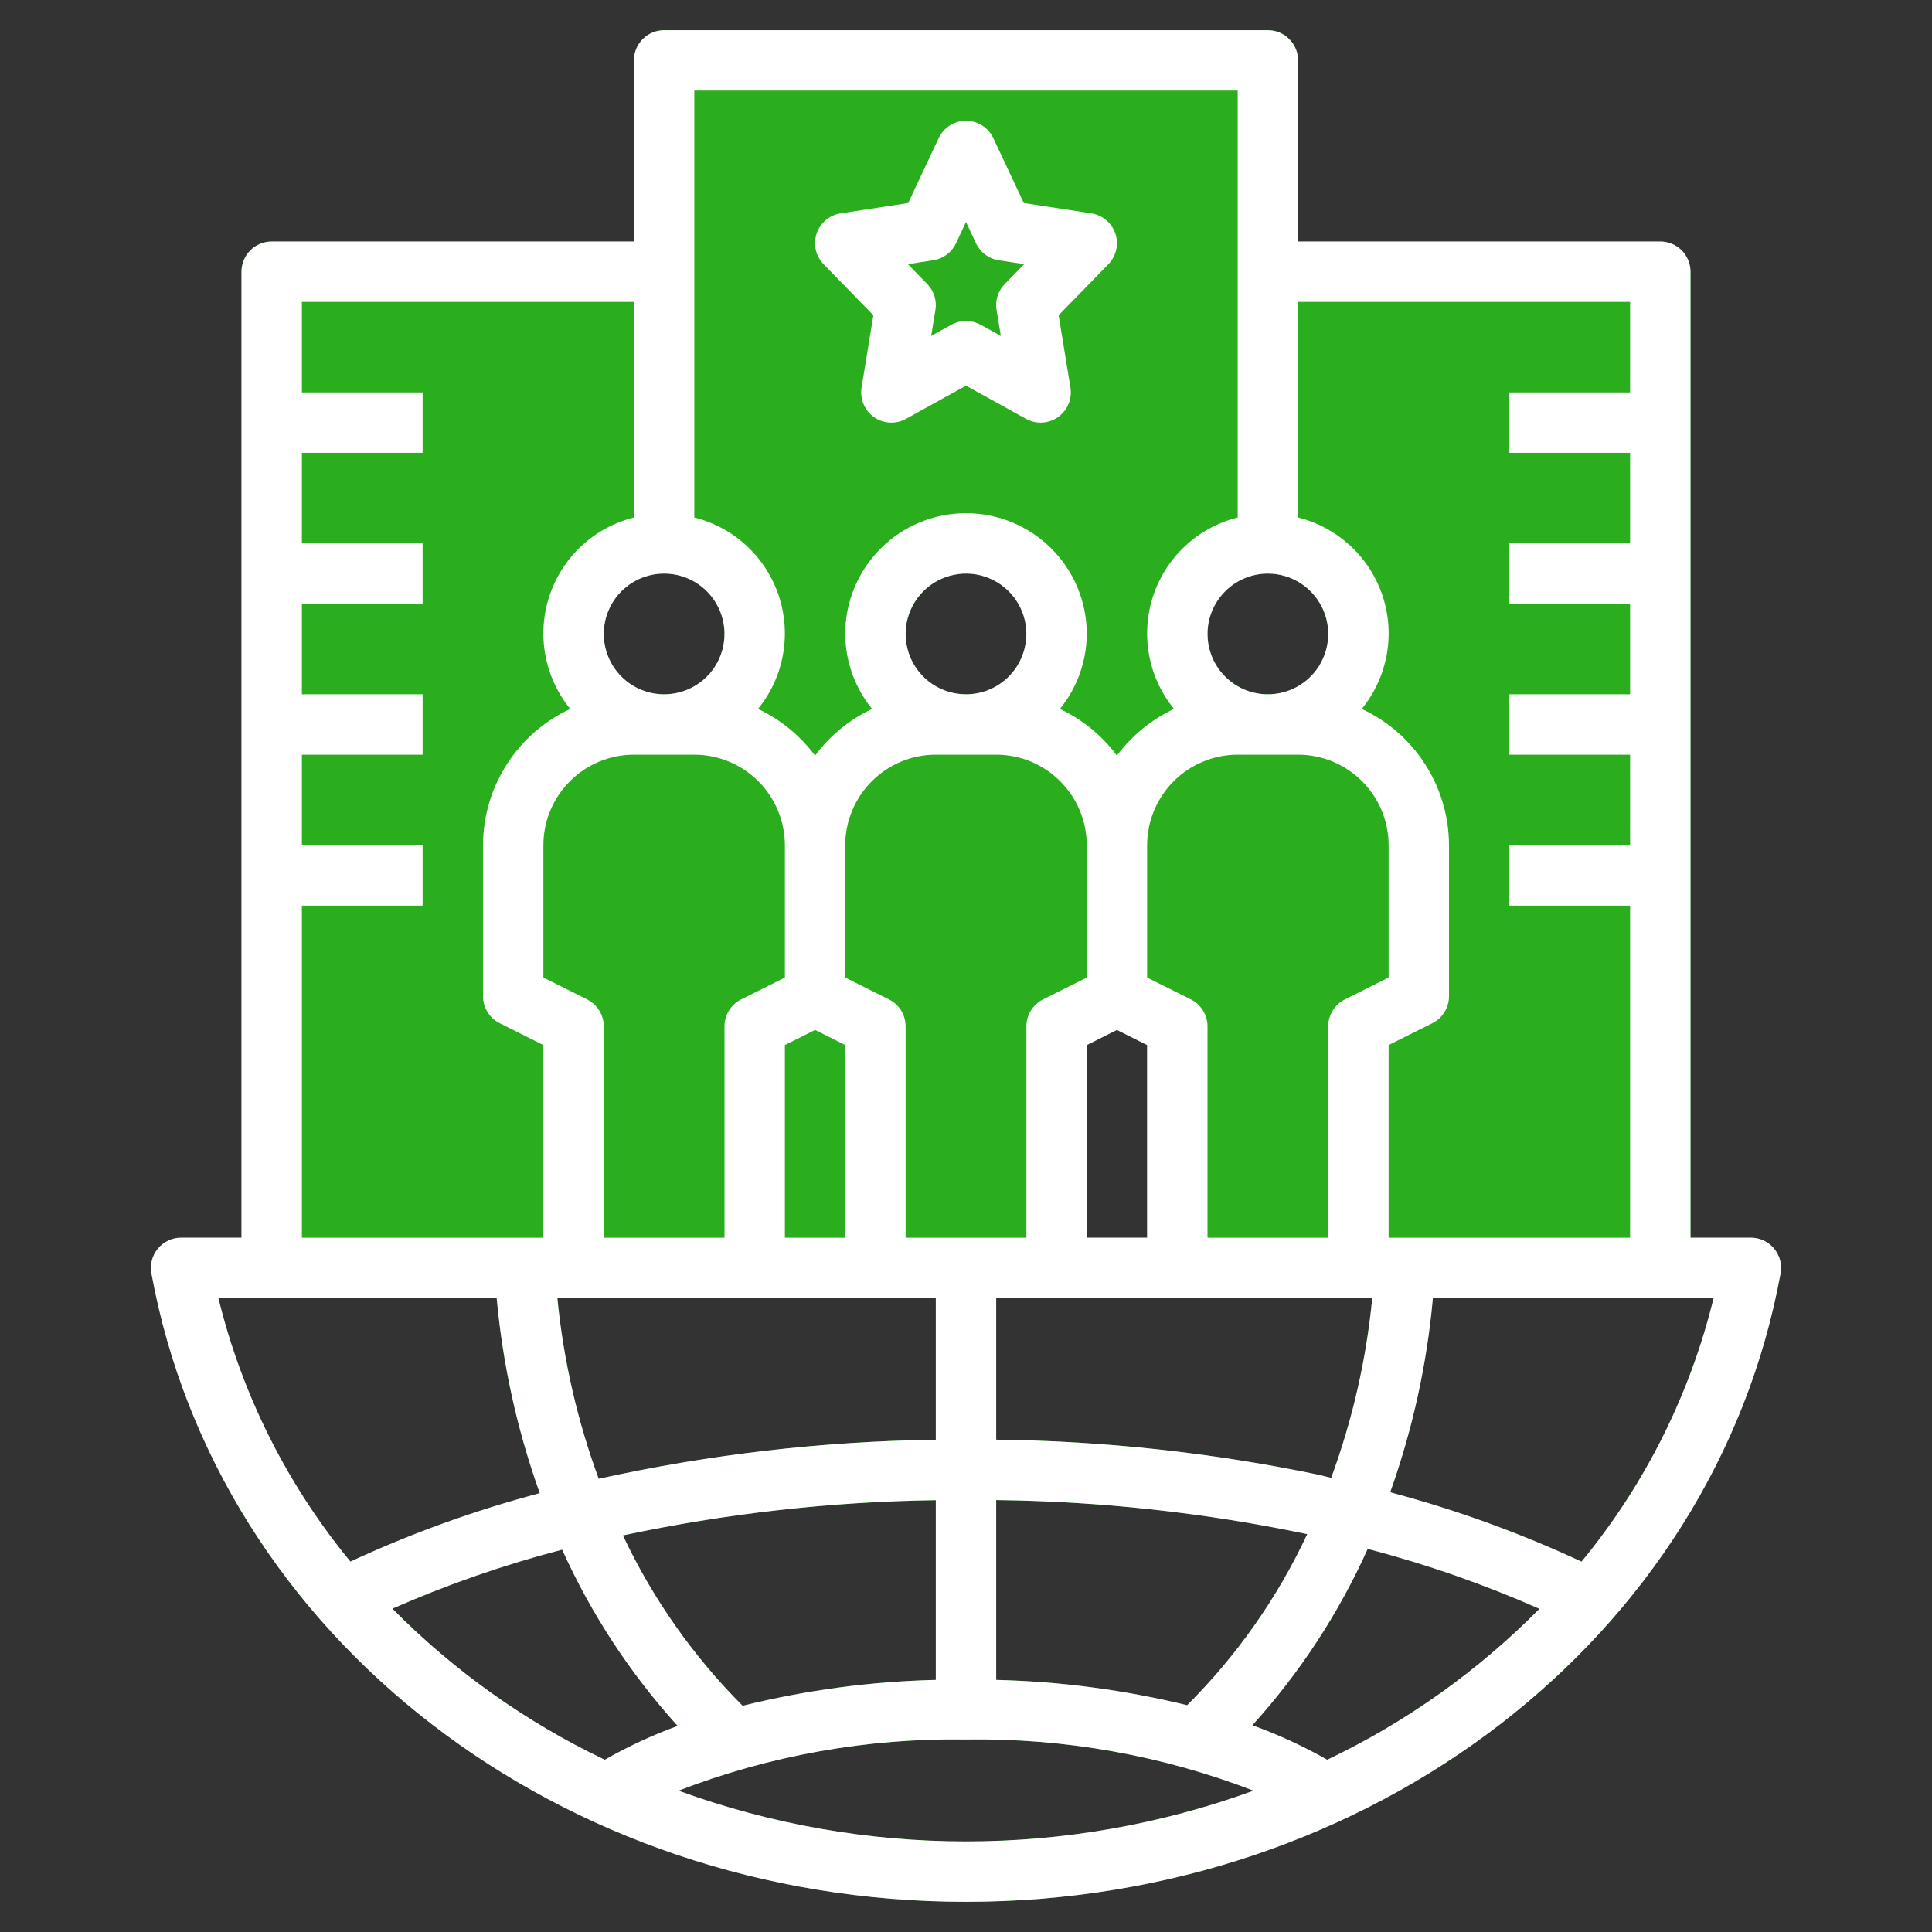 <svg width="35" height="35" viewBox="0 0 35 35" fill="none" xmlns="http://www.w3.org/2000/svg">
<rect x="0" y="0" width="35" height="35" fill="#333333" stroke="none"/>
<path d="M32.257 23.067C32.271 22.988 32.268 22.907 32.248 22.83C32.227 22.752 32.19 22.68 32.139 22.619C32.087 22.557 32.023 22.508 31.951 22.474C31.878 22.439 31.799 22.422 31.719 22.422H30.625V4.922C30.625 4.777 30.567 4.638 30.465 4.535C30.362 4.433 30.223 4.375 30.078 4.375H23.516V1.094C23.516 0.949 23.458 0.81 23.355 0.707C23.253 0.604 23.114 0.547 22.969 0.547H12.031C11.886 0.547 11.747 0.604 11.645 0.707C11.542 0.81 11.484 0.949 11.484 1.094V4.375H4.922C4.777 4.375 4.638 4.433 4.535 4.535C4.433 4.638 4.375 4.777 4.375 4.922V22.422H3.281C3.201 22.422 3.122 22.439 3.049 22.474C2.977 22.508 2.913 22.557 2.861 22.619C2.81 22.68 2.773 22.752 2.752 22.83C2.732 22.907 2.729 22.988 2.743 23.067C3.95 29.665 10.156 34.453 17.5 34.453C24.844 34.453 31.05 29.665 32.257 23.067ZM28.651 28.291C27.535 27.771 26.375 27.35 25.184 27.034C25.59 25.898 25.85 24.716 25.958 23.516H31.044C30.616 25.267 29.797 26.9 28.651 28.291ZM18.047 30.433V27.175C19.93 27.197 21.806 27.401 23.65 27.785C23.661 27.787 23.671 27.79 23.682 27.793C23.143 28.945 22.407 29.994 21.506 30.892C20.373 30.615 19.213 30.461 18.047 30.433ZM13.453 30.902C12.558 30.006 11.824 28.962 11.284 27.815C13.148 27.418 15.047 27.204 16.953 27.177V30.433C15.773 30.461 14.599 30.619 13.453 30.902ZM12.031 10.391C12.248 10.391 12.459 10.455 12.639 10.575C12.819 10.695 12.959 10.866 13.042 11.066C13.125 11.266 13.146 11.486 13.104 11.698C13.062 11.91 12.958 12.105 12.805 12.258C12.652 12.411 12.457 12.515 12.245 12.557C12.033 12.599 11.813 12.578 11.613 12.495C11.413 12.412 11.242 12.272 11.122 12.092C11.002 11.912 10.938 11.701 10.938 11.484C10.938 11.194 11.053 10.916 11.258 10.711C11.463 10.506 11.741 10.391 12.031 10.391ZM17.5 12.578C17.284 12.578 17.072 12.514 16.892 12.394C16.712 12.274 16.572 12.103 16.489 11.903C16.407 11.703 16.385 11.483 16.427 11.271C16.47 11.059 16.574 10.864 16.727 10.711C16.88 10.558 17.075 10.454 17.287 10.412C17.499 10.369 17.719 10.391 17.919 10.474C18.119 10.557 18.289 10.697 18.41 10.877C18.53 11.057 18.594 11.268 18.594 11.484C18.593 11.774 18.478 12.052 18.273 12.258C18.068 12.463 17.79 12.578 17.5 12.578ZM22.969 10.391C23.185 10.391 23.397 10.455 23.576 10.575C23.756 10.695 23.896 10.866 23.979 11.066C24.062 11.266 24.084 11.486 24.041 11.698C23.999 11.91 23.895 12.105 23.742 12.258C23.589 12.411 23.394 12.515 23.182 12.557C22.97 12.599 22.75 12.578 22.55 12.495C22.35 12.412 22.18 12.272 22.059 12.092C21.939 11.912 21.875 11.701 21.875 11.484C21.875 11.194 21.991 10.916 22.196 10.711C22.401 10.506 22.679 10.391 22.969 10.391ZM20.781 18.932V22.422H19.688V18.932L20.234 18.658L20.781 18.932ZM16.953 23.516V26.083C14.899 26.11 12.853 26.347 10.846 26.79C10.458 25.735 10.206 24.635 10.097 23.516H16.953ZM23.879 26.715C21.96 26.316 20.007 26.104 18.047 26.081V23.516H24.86C24.752 24.629 24.502 25.723 24.116 26.773C24.036 26.755 23.96 26.733 23.879 26.715ZM8.998 23.516C9.108 24.722 9.37 25.91 9.779 27.05C8.601 27.363 7.453 27.777 6.348 28.29C5.202 26.898 4.384 25.267 3.956 23.516H8.998ZM7.108 29.142C8.103 28.704 9.132 28.347 10.184 28.073C10.711 29.24 11.417 30.318 12.277 31.267C11.82 31.434 11.378 31.639 10.956 31.88C9.525 31.197 8.223 30.271 7.108 29.142ZM12.29 32.44C13.951 31.799 15.72 31.485 17.5 31.512C19.28 31.485 21.049 31.799 22.71 32.44C19.345 33.666 15.655 33.666 12.29 32.44ZM24.044 31.88C23.61 31.633 23.156 31.424 22.687 31.255C23.547 30.305 24.252 29.227 24.777 28.059C25.842 28.337 26.883 28.7 27.889 29.145C26.775 30.273 25.474 31.198 24.044 31.88Z" fill="#2AAE1D"/>
<path d="M32.257 23.067C32.271 22.988 32.268 22.907 32.248 22.83C32.227 22.752 32.19 22.68 32.139 22.619C32.087 22.557 32.023 22.508 31.951 22.474C31.878 22.439 31.799 22.422 31.719 22.422H30.625V4.922C30.625 4.777 30.567 4.638 30.465 4.535C30.362 4.433 30.223 4.375 30.078 4.375H23.516V1.094C23.516 0.949 23.458 0.81 23.355 0.707C23.253 0.604 23.114 0.547 22.969 0.547H12.031C11.886 0.547 11.747 0.604 11.645 0.707C11.542 0.81 11.484 0.949 11.484 1.094V4.375H4.922C4.777 4.375 4.638 4.433 4.535 4.535C4.433 4.638 4.375 4.777 4.375 4.922V22.422H3.281C3.201 22.422 3.122 22.439 3.049 22.474C2.977 22.508 2.913 22.557 2.861 22.619C2.81 22.68 2.773 22.752 2.752 22.83C2.732 22.907 2.729 22.988 2.743 23.067C3.95 29.665 10.156 34.453 17.5 34.453C24.844 34.453 31.05 29.665 32.257 23.067ZM28.651 28.291C27.535 27.771 26.375 27.35 25.184 27.034C25.59 25.898 25.85 24.716 25.958 23.516H31.044C30.616 25.267 29.797 26.9 28.651 28.291ZM18.047 30.433V27.175C19.93 27.197 21.806 27.401 23.65 27.785C23.661 27.787 23.671 27.79 23.682 27.793C23.143 28.945 22.407 29.994 21.506 30.892C20.373 30.615 19.213 30.461 18.047 30.433ZM13.453 30.902C12.558 30.006 11.824 28.962 11.284 27.815C13.148 27.418 15.047 27.204 16.953 27.177V30.433C15.773 30.461 14.599 30.619 13.453 30.902ZM10.635 18.105L9.844 17.709V15.312C9.844 14.877 10.017 14.46 10.325 14.153C10.632 13.845 11.049 13.672 11.484 13.672H12.578C13.013 13.672 13.43 13.845 13.738 14.153C14.045 14.46 14.218 14.877 14.219 15.312V17.709L13.427 18.105C13.336 18.15 13.26 18.22 13.207 18.306C13.153 18.393 13.125 18.492 13.125 18.594V22.422H10.938V18.594C10.938 18.492 10.909 18.393 10.856 18.306C10.803 18.22 10.726 18.15 10.635 18.105ZM12.031 10.391C12.248 10.391 12.459 10.455 12.639 10.575C12.819 10.695 12.959 10.866 13.042 11.066C13.125 11.266 13.146 11.486 13.104 11.698C13.062 11.91 12.958 12.105 12.805 12.258C12.652 12.411 12.457 12.515 12.245 12.557C12.033 12.599 11.813 12.578 11.613 12.495C11.413 12.412 11.242 12.272 11.122 12.092C11.002 11.912 10.938 11.701 10.938 11.484C10.938 11.194 11.053 10.916 11.258 10.711C11.463 10.506 11.741 10.391 12.031 10.391ZM17.5 12.578C17.284 12.578 17.072 12.514 16.892 12.394C16.712 12.274 16.572 12.103 16.489 11.903C16.407 11.703 16.385 11.483 16.427 11.271C16.47 11.059 16.574 10.864 16.727 10.711C16.88 10.558 17.075 10.454 17.287 10.412C17.499 10.369 17.719 10.391 17.919 10.474C18.119 10.557 18.289 10.697 18.41 10.877C18.53 11.057 18.594 11.268 18.594 11.484C18.593 11.774 18.478 12.052 18.273 12.258C18.068 12.463 17.79 12.578 17.5 12.578ZM16.953 13.672H18.047C18.482 13.672 18.899 13.845 19.206 14.153C19.514 14.46 19.687 14.877 19.688 15.312V17.709L18.896 18.105C18.805 18.15 18.729 18.22 18.675 18.306C18.622 18.393 18.594 18.492 18.594 18.594V22.422H16.406V18.594C16.406 18.492 16.378 18.393 16.325 18.306C16.271 18.22 16.195 18.15 16.104 18.105L15.312 17.709V15.312C15.313 14.877 15.486 14.46 15.794 14.153C16.101 13.845 16.518 13.672 16.953 13.672ZM22.969 10.391C23.185 10.391 23.397 10.455 23.576 10.575C23.756 10.695 23.896 10.866 23.979 11.066C24.062 11.266 24.084 11.486 24.041 11.698C23.999 11.91 23.895 12.105 23.742 12.258C23.589 12.411 23.394 12.515 23.182 12.557C22.97 12.599 22.75 12.578 22.55 12.495C22.35 12.412 22.18 12.272 22.059 12.092C21.939 11.912 21.875 11.701 21.875 11.484C21.875 11.194 21.991 10.916 22.196 10.711C22.401 10.506 22.679 10.391 22.969 10.391ZM22.422 13.672H23.516C23.951 13.672 24.368 13.845 24.675 14.153C24.983 14.46 25.156 14.877 25.156 15.312V17.709L24.365 18.105C24.274 18.15 24.198 18.22 24.144 18.306C24.091 18.393 24.062 18.492 24.062 18.594V22.422H21.875V18.594C21.875 18.492 21.847 18.393 21.793 18.306C21.74 18.22 21.664 18.15 21.573 18.105L20.781 17.709V15.312C20.782 14.877 20.955 14.46 21.262 14.153C21.57 13.845 21.987 13.672 22.422 13.672ZM20.781 18.932V22.422H19.688V18.932L20.234 18.658L20.781 18.932ZM15.312 18.932V22.422H14.219V18.932L14.766 18.658L15.312 18.932ZM16.953 23.516V26.083C14.899 26.11 12.853 26.347 10.846 26.79C10.458 25.735 10.206 24.635 10.097 23.516H16.953ZM23.879 26.715C21.96 26.316 20.007 26.104 18.047 26.081V23.516H24.86C24.752 24.629 24.502 25.723 24.116 26.773C24.036 26.755 23.96 26.733 23.879 26.715ZM29.531 5.469V7.109H27.344V8.203H29.531V9.844H27.344V10.938H29.531V12.578H27.344V13.672H29.531V15.312H27.344V16.406H29.531V22.422H25.156V18.932L25.948 18.536C26.039 18.491 26.115 18.421 26.168 18.334C26.222 18.248 26.25 18.148 26.25 18.047V15.312C26.249 14.793 26.099 14.285 25.819 13.848C25.54 13.41 25.141 13.062 24.67 12.843C24.9 12.56 25.055 12.224 25.121 11.865C25.187 11.507 25.161 11.137 25.046 10.791C24.93 10.446 24.73 10.134 24.462 9.887C24.195 9.639 23.869 9.463 23.516 9.375V5.469H29.531ZM22.422 1.641V9.375C22.068 9.463 21.743 9.639 21.475 9.887C21.208 10.134 21.007 10.446 20.892 10.791C20.777 11.137 20.751 11.507 20.817 11.865C20.882 12.224 21.038 12.56 21.268 12.843C20.859 13.035 20.504 13.326 20.234 13.689C19.965 13.326 19.61 13.035 19.201 12.843C19.514 12.459 19.685 11.979 19.688 11.484C19.688 10.904 19.457 10.348 19.047 9.938C18.637 9.527 18.08 9.297 17.5 9.297C16.92 9.297 16.363 9.527 15.953 9.938C15.543 10.348 15.312 10.904 15.312 11.484C15.315 11.979 15.486 12.459 15.799 12.843C15.39 13.035 15.035 13.326 14.766 13.689C14.496 13.326 14.141 13.035 13.732 12.843C13.963 12.56 14.118 12.224 14.183 11.865C14.249 11.507 14.223 11.137 14.108 10.791C13.993 10.446 13.792 10.134 13.525 9.887C13.258 9.639 12.932 9.463 12.578 9.375V1.641H22.422ZM5.469 16.406H7.656V15.312H5.469V13.672H7.656V12.578H5.469V10.938H7.656V9.844H5.469V8.203H7.656V7.109H5.469V5.469H11.484V9.375C11.131 9.463 10.805 9.639 10.538 9.887C10.27 10.134 10.07 10.446 9.955 10.791C9.839 11.137 9.814 11.507 9.879 11.865C9.945 12.224 10.1 12.56 10.33 12.843C9.859 13.062 9.461 13.41 9.181 13.848C8.901 14.285 8.751 14.793 8.75 15.312V18.047C8.75 18.148 8.778 18.248 8.832 18.334C8.885 18.421 8.961 18.491 9.052 18.536L9.844 18.932V22.422H5.469V16.406ZM8.998 23.516C9.108 24.722 9.37 25.91 9.779 27.05C8.601 27.363 7.453 27.777 6.348 28.29C5.202 26.898 4.384 25.267 3.956 23.516H8.998ZM7.108 29.142C8.103 28.704 9.132 28.347 10.184 28.073C10.711 29.24 11.417 30.318 12.277 31.267C11.82 31.434 11.378 31.639 10.956 31.88C9.525 31.197 8.223 30.271 7.108 29.142ZM12.29 32.44C13.951 31.799 15.72 31.485 17.5 31.512C19.28 31.485 21.049 31.799 22.71 32.44C19.345 33.666 15.655 33.666 12.29 32.44ZM24.044 31.88C23.61 31.633 23.156 31.424 22.687 31.255C23.547 30.305 24.252 29.227 24.777 28.059C25.842 28.337 26.883 28.7 27.889 29.145C26.775 30.273 25.474 31.198 24.044 31.88Z" fill="white"/>
<path d="M15.822 5.711L15.608 7.021C15.592 7.123 15.604 7.226 15.644 7.321C15.684 7.416 15.749 7.497 15.833 7.556C15.917 7.616 16.016 7.65 16.118 7.655C16.221 7.661 16.323 7.638 16.413 7.588L17.5 6.987L18.587 7.588C18.677 7.638 18.779 7.661 18.882 7.655C18.984 7.65 19.083 7.616 19.167 7.556C19.251 7.497 19.316 7.416 19.356 7.321C19.396 7.226 19.408 7.123 19.392 7.021L19.178 5.711L20.079 4.787C20.149 4.715 20.198 4.625 20.221 4.527C20.243 4.429 20.238 4.327 20.206 4.232C20.174 4.136 20.116 4.052 20.04 3.987C19.963 3.922 19.869 3.88 19.77 3.865L18.547 3.678L17.995 2.502C17.951 2.408 17.881 2.329 17.793 2.273C17.706 2.217 17.604 2.188 17.5 2.188C17.396 2.188 17.294 2.217 17.207 2.273C17.119 2.329 17.049 2.408 17.005 2.502L16.453 3.678L15.23 3.865C15.131 3.88 15.037 3.922 14.96 3.987C14.883 4.052 14.826 4.136 14.794 4.232C14.762 4.327 14.757 4.429 14.779 4.527C14.802 4.625 14.851 4.715 14.921 4.787L15.822 5.711ZM16.907 4.715C16.995 4.702 17.079 4.666 17.151 4.613C17.223 4.559 17.281 4.488 17.319 4.407L17.5 4.021L17.681 4.407C17.719 4.488 17.777 4.559 17.849 4.613C17.92 4.666 18.005 4.702 18.093 4.715L18.553 4.785L18.202 5.145C18.142 5.206 18.098 5.28 18.072 5.362C18.046 5.444 18.04 5.53 18.054 5.615L18.131 6.086L17.765 5.883C17.684 5.839 17.593 5.815 17.5 5.815C17.407 5.815 17.316 5.839 17.235 5.883L16.869 6.086L16.946 5.615C16.96 5.53 16.953 5.444 16.928 5.362C16.902 5.28 16.858 5.206 16.798 5.145L16.447 4.785L16.907 4.715Z" fill="white"/>
</svg>
